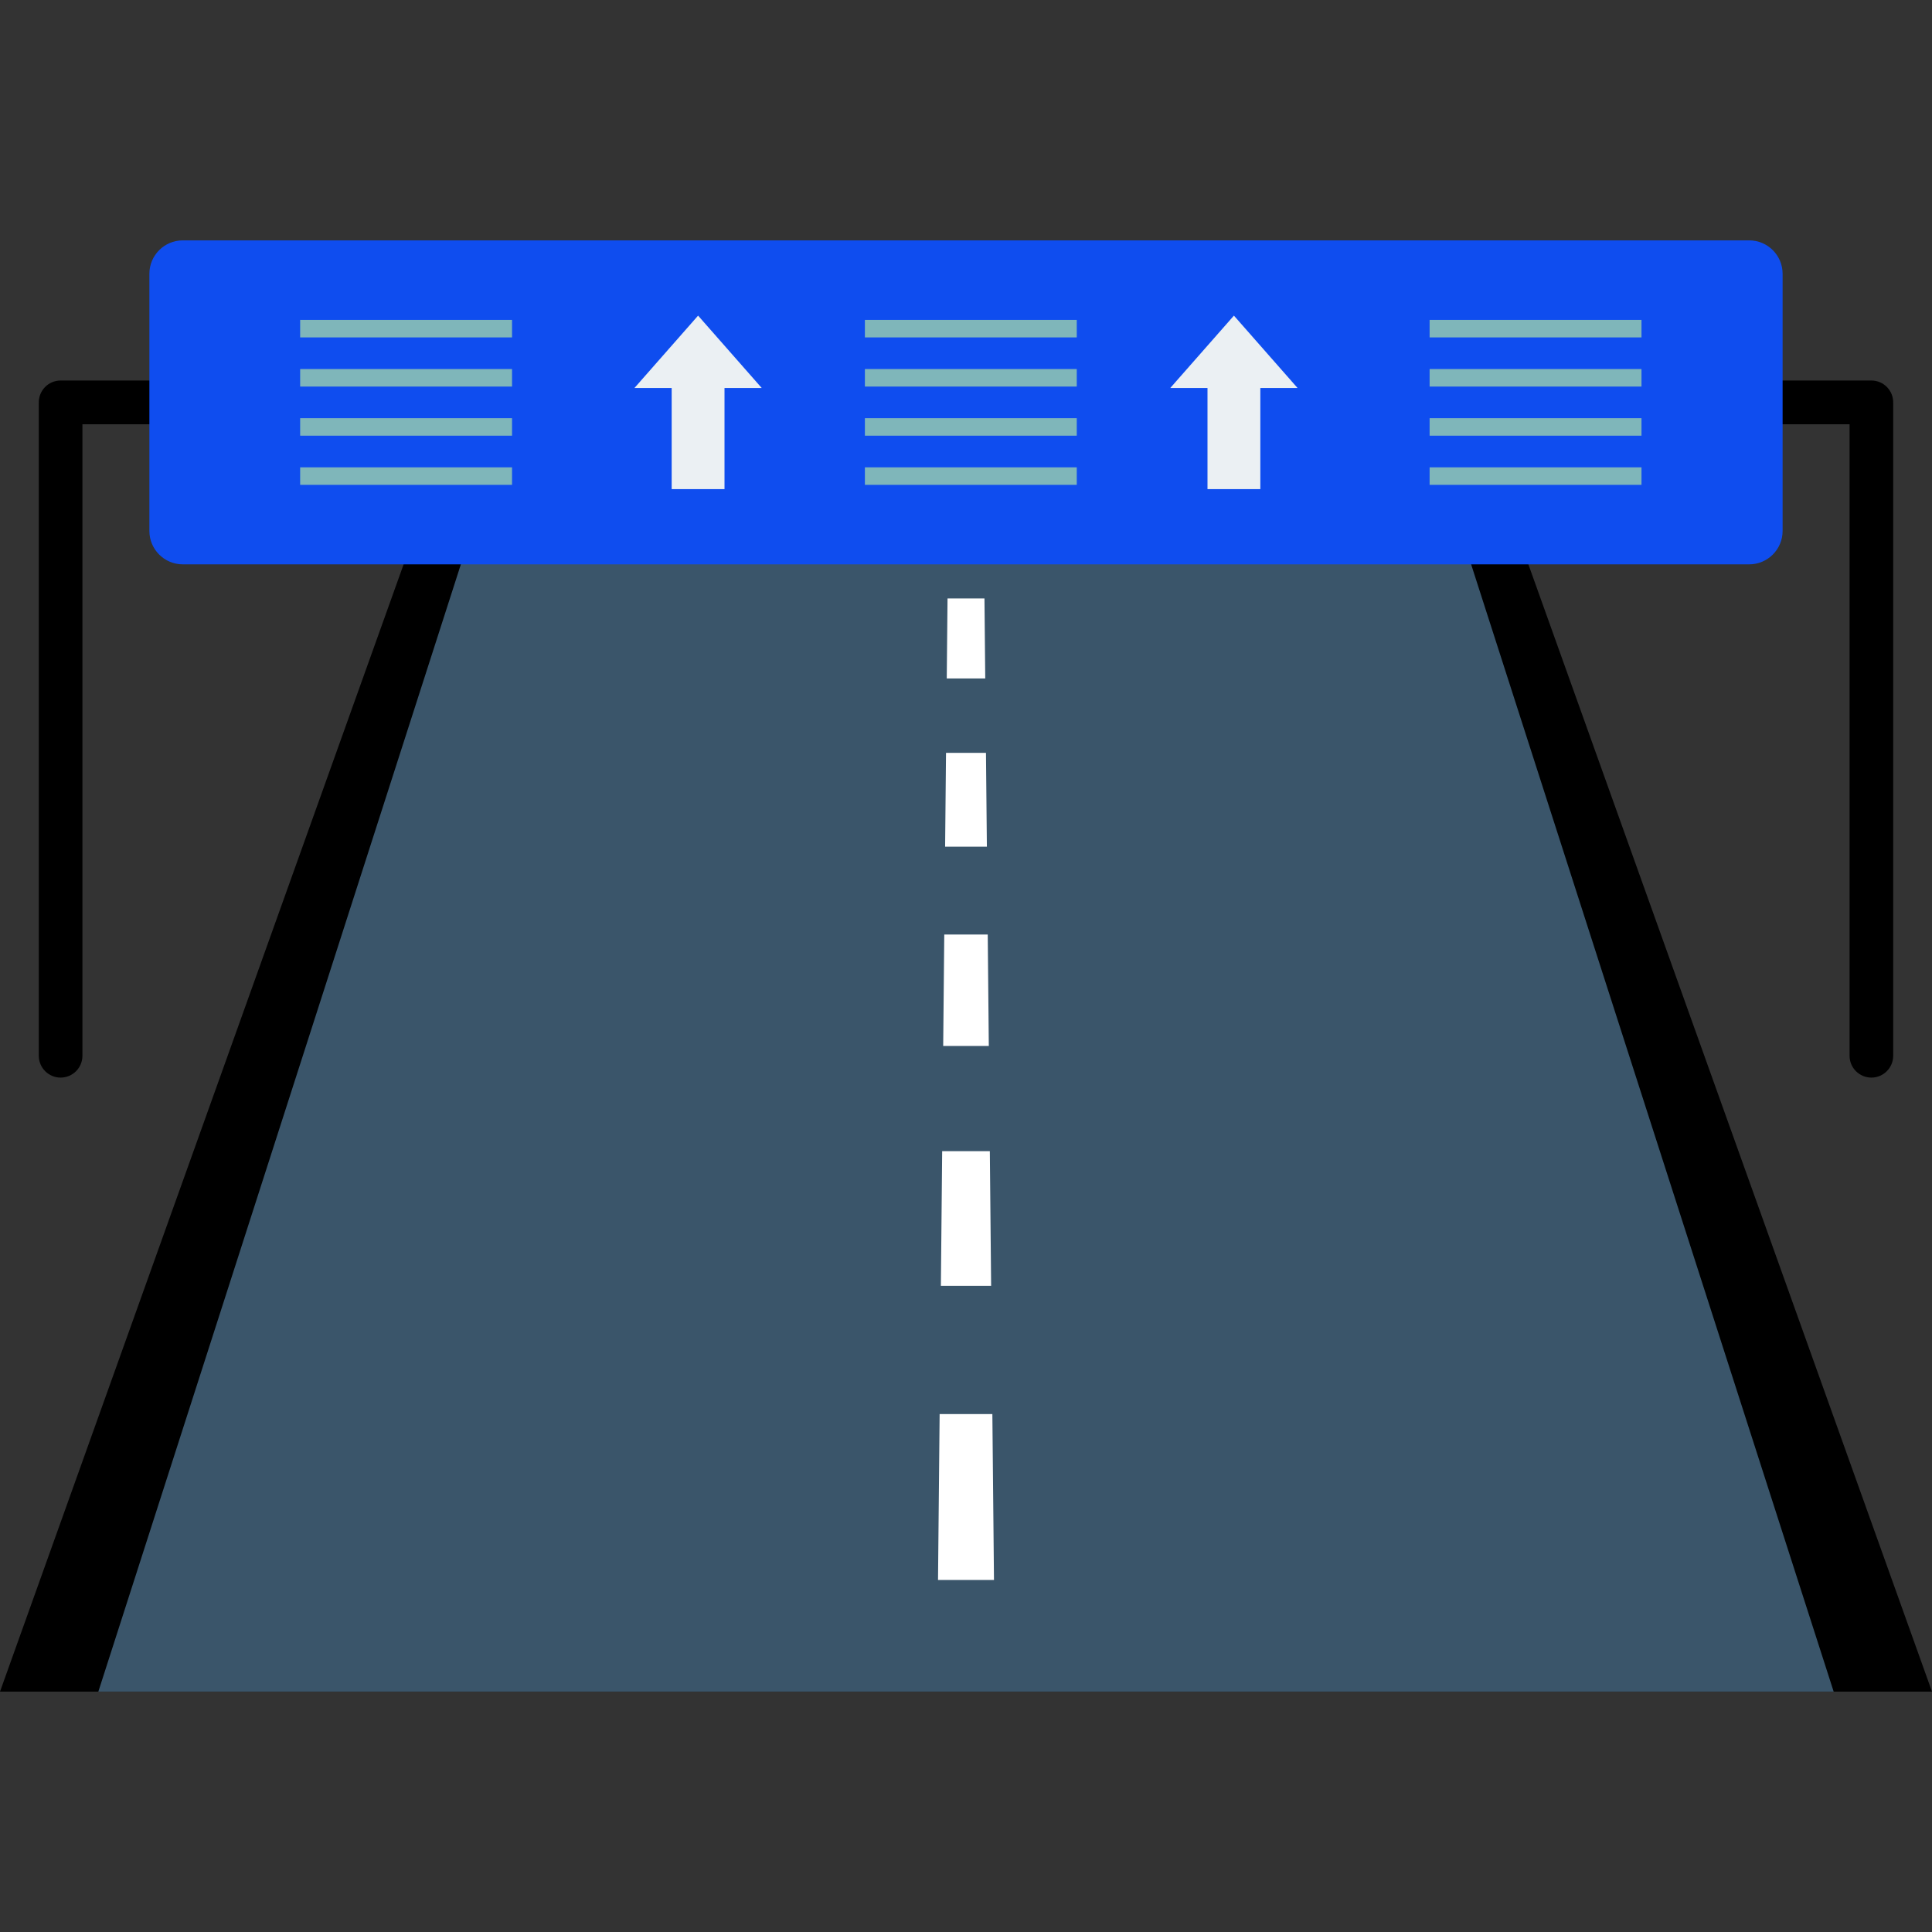 <?xml version="1.0"?>
<svg xmlns="http://www.w3.org/2000/svg" xmlns:xlink="http://www.w3.org/1999/xlink" xmlns:svgjs="http://svgjs.com/svgjs" version="1.1" width="512" height="512" x="0" y="0" viewBox="0 0 391.765 391.765" style="enable-background:new 0 0 512 512" xml:space="preserve" class=""><rect x="0" y="0" width="391.765" height="391.765" fill="#333333" stroke="none"/><g><g xmlns="http://www.w3.org/2000/svg"><path d="m391.765 343.023h-391.765l83.342-232.768h225.081z" fill="#000000" data-original="#64798a" style="" class=""/><path d="m371.826 343.023h-351.887l74.859-232.768h202.169z" fill="#3a556a" data-original="#3a556a" style="" class=""/><path d="m199.785 137.574h-7.805l.158-16.224h7.489z" fill="#ffffff" data-original="#e1e6e9" style="" class=""/><path d="m200.116 171.684h-8.468l.183-19.018h8.102z" fill="#ffffff" data-original="#e1e6e9" style="" class=""/><path d="m200.507 212.097h-9.25l.218-22.601h8.815z" fill="#ffffff" data-original="#e1e6e9" style="" class=""/><path d="m200.977 260.734h-10.189l.262-27.304h9.665z" fill="#ffffff" data-original="#e1e6e9" style="" class=""/><path d="m201.556 320.383h-11.347l.326-33.64h10.694z" fill="#ffffff" data-original="#e1e6e9" style="" class=""/><path d="m379.473 218.512c-2.442 0-4.422-1.98-4.422-4.422v-128.057h-358.337v128.057c0 2.442-1.98 4.422-4.422 4.422s-4.422-1.98-4.422-4.422v-132.509c0-2.442 1.98-4.422 4.422-4.422h367.181c2.442 0 4.422 1.98 4.422 4.422v132.509c0 2.442-1.98 4.422-4.422 4.422z" fill="#000000" data-original="#64798a" style="" class=""/><path d="m37.068 48.742h317.628c3.743 0 6.777 3.034 6.777 6.777v52.14c0 3.743-3.034 6.777-6.777 6.777h-317.628c-3.743 0-6.777-3.034-6.777-6.777v-52.14c.001-3.743 3.035-6.777 6.777-6.777z" fill="#0f4def" data-original="#89c5cd" style="" class=""/><path d="m154.466 78.682-12.91-14.681-12.91 14.681h7.553v20.498h10.714v-20.498z" fill="#ebf0f3" data-original="#ebf0f3" style=""/><path d="m263.119 78.682-12.91-14.681-12.911 14.681h7.554v20.498h10.714v-20.498z" fill="#ebf0f3" data-original="#ebf0f3" style=""/><g fill="#7fb6ba"><path d="m60.865 64.867h42.964v3.552h-42.964z" fill="#7fb6ba" data-original="#7fb6ba" style="" class=""/><path d="m60.865 74.834h42.964v3.552h-42.964z" fill="#7fb6ba" data-original="#7fb6ba" style="" class=""/><path d="m60.865 84.796h42.964v3.552h-42.964z" fill="#7fb6ba" data-original="#7fb6ba" style="" class=""/><path d="m60.865 94.763h42.964v3.552h-42.964z" fill="#7fb6ba" data-original="#7fb6ba" style="" class=""/><path d="m289.893 64.867h42.964v3.552h-42.964z" fill="#7fb6ba" data-original="#7fb6ba" style="" class=""/><path d="m289.893 74.834h42.964v3.552h-42.964z" fill="#7fb6ba" data-original="#7fb6ba" style="" class=""/><path d="m289.893 84.796h42.964v3.552h-42.964z" fill="#7fb6ba" data-original="#7fb6ba" style="" class=""/><path d="m289.893 94.763h42.964v3.552h-42.964z" fill="#7fb6ba" data-original="#7fb6ba" style="" class=""/><path d="m175.379 64.867h42.964v3.552h-42.964z" fill="#7fb6ba" data-original="#7fb6ba" style="" class=""/><path d="m175.379 74.834h42.964v3.552h-42.964z" fill="#7fb6ba" data-original="#7fb6ba" style="" class=""/><path d="m175.379 84.796h42.964v3.552h-42.964z" fill="#7fb6ba" data-original="#7fb6ba" style="" class=""/><path d="m175.379 94.763h42.964v3.552h-42.964z" fill="#7fb6ba" data-original="#7fb6ba" style="" class=""/></g></g></g></svg>
